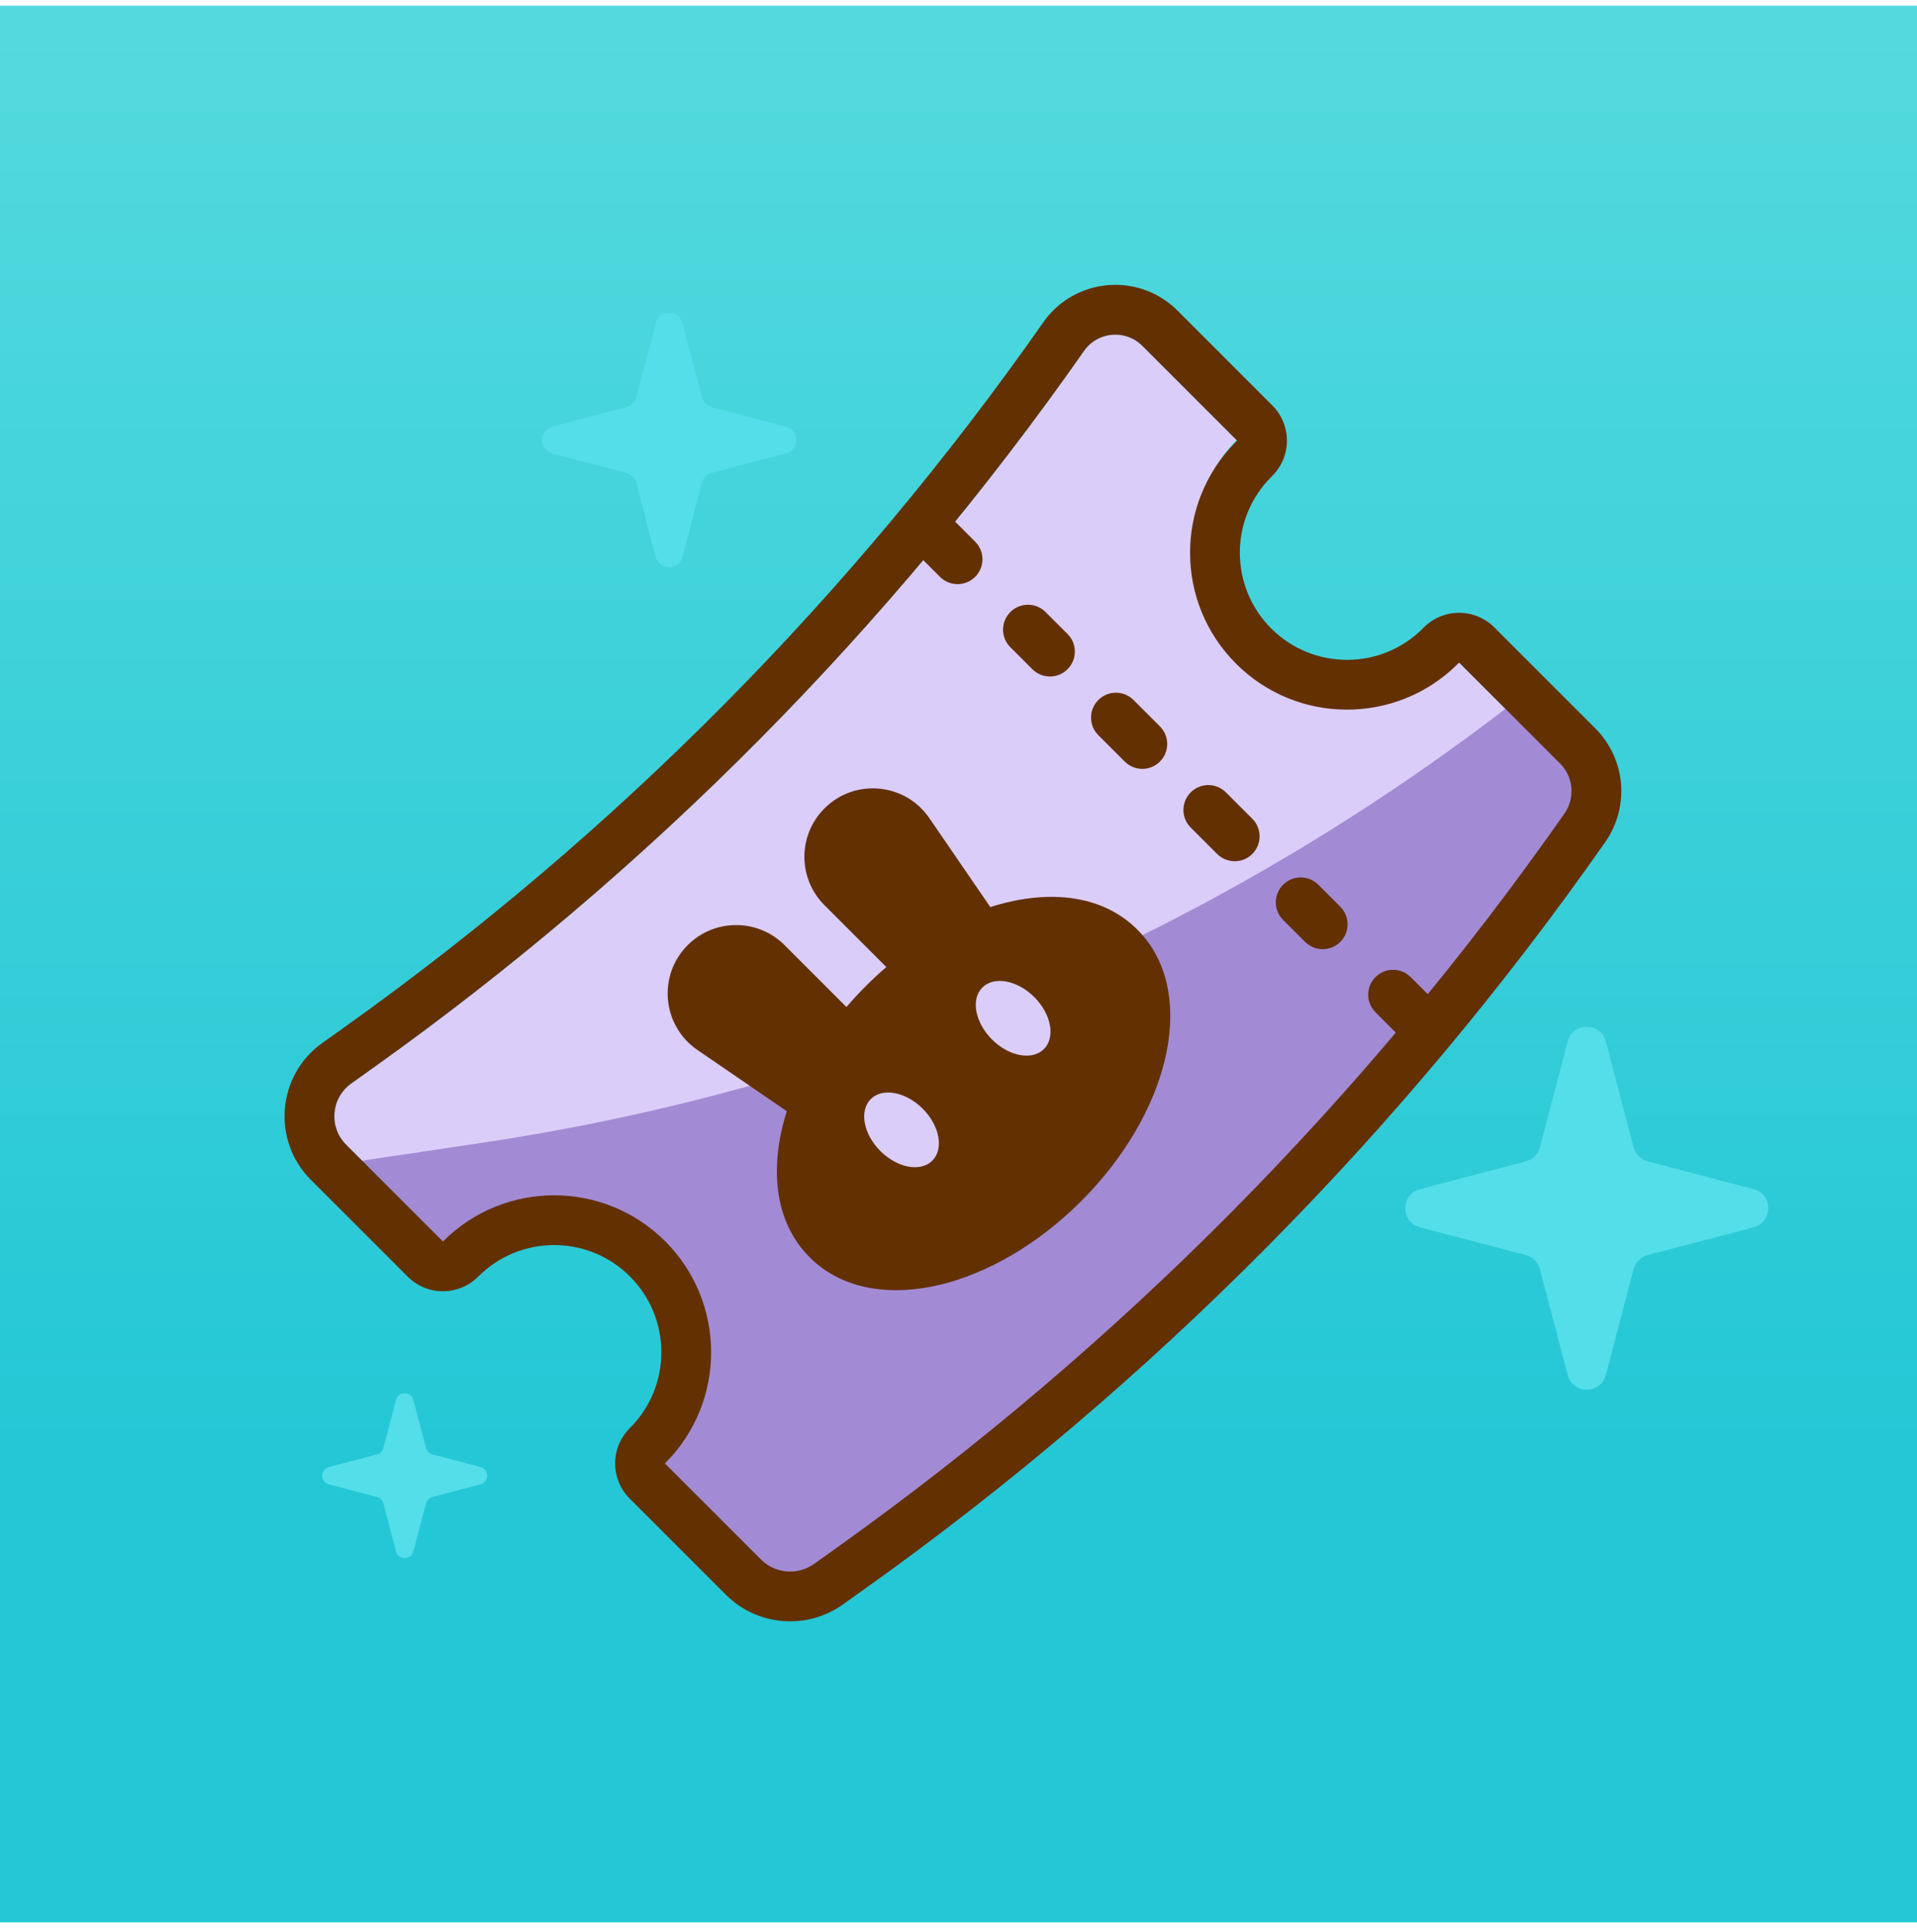<svg width="128" height="129" viewBox="0 0 128 129" fill="none" xmlns="http://www.w3.org/2000/svg">
<rect width="128" height="128" transform="translate(0 0.38)" fill="url(#paint0_linear)"/>
<path d="M104.167 50.988C105.063 51.884 105.186 53.294 104.459 54.332C91.164 73.329 74.722 89.916 55.844 103.38L54.353 104.443C53.26 105.223 51.763 105.098 50.814 104.149L44.102 97.438C48.064 93.335 48.021 86.798 43.972 82.749C39.923 78.7 33.386 78.656 29.283 82.618L23.11 76.445C21.936 75.271 22.098 73.324 23.45 72.36L24.941 71.296C43.363 58.158 59.407 41.971 72.382 23.434C73.29 22.136 75.151 21.973 76.272 23.093L82.555 29.376C78.608 33.479 78.656 40.006 82.7 44.05C86.744 48.093 93.27 48.142 97.374 44.195L104.167 50.988Z" fill="#DBCDF9"/>
<path d="M107.141 52.844L83.148 83.226L52.114 106.717L46.146 100.706L43.993 98.095L46.146 94.98L46.901 91.864L46.485 88.541L45.239 85.425L43.162 82.933L40.669 81.271L37.969 80.44H34.646L31.115 81.687L29.038 83.556L24.053 77.532L32.162 76.323C57.314 72.572 81.078 62.417 101.173 46.832L107.141 52.844Z" fill="#A28BD4"/>
<path fill-rule="evenodd" clip-rule="evenodd" d="M41.074 97.729C41.075 96.846 41.427 96 42.052 95.378L42.063 95.367C44.859 92.572 44.859 88.04 42.063 85.245C39.269 82.45 34.737 82.45 31.942 85.245L31.931 85.256C31.308 85.881 30.462 86.233 29.579 86.234C28.697 86.235 27.85 85.885 27.226 85.261L20.76 78.795C18.133 76.168 18.496 71.811 21.52 69.654L23.012 68.59L24.941 71.296L23.45 72.36C22.098 73.324 21.936 75.271 23.11 76.445L29.576 82.911L29.592 82.895C29.597 82.89 29.602 82.885 29.607 82.88C33.701 78.802 40.326 78.807 44.413 82.895C48.501 86.982 48.506 93.606 44.43 97.7C44.424 97.706 44.419 97.711 44.413 97.716L44.397 97.733L50.814 104.149C51.763 105.098 53.26 105.223 54.353 104.443L55.844 103.38C74.722 89.916 91.164 73.329 104.459 54.332C105.186 53.294 105.063 51.884 104.167 50.988L97.427 44.248C97.402 44.273 97.377 44.297 97.353 44.322C97.328 44.347 97.303 44.372 97.278 44.396C93.18 48.415 86.599 48.39 82.531 44.322C78.463 40.254 78.438 33.674 82.457 29.575C82.482 29.55 82.506 29.525 82.531 29.501C82.556 29.476 82.581 29.451 82.606 29.427L76.272 23.093C75.151 21.973 73.29 22.136 72.382 23.434C59.407 41.971 43.363 58.158 24.941 71.296L23.012 68.59C41.126 55.672 56.901 39.756 69.659 21.528C71.753 18.537 76.04 18.161 78.622 20.743L84.956 27.077C85.583 27.704 85.933 28.556 85.929 29.443C85.925 30.33 85.566 31.179 84.933 31.8C84.915 31.817 84.898 31.834 84.881 31.851C82.086 34.646 82.086 39.177 84.881 41.972C87.676 44.767 92.208 44.767 95.003 41.972C95.02 41.955 95.037 41.938 95.054 41.921C95.675 41.288 96.523 40.929 97.41 40.925C98.297 40.92 99.149 41.271 99.776 41.898L106.516 48.638C108.553 50.674 108.834 53.879 107.182 56.238C93.669 75.544 76.96 92.403 57.774 106.086L56.283 107.149C53.868 108.871 50.562 108.596 48.464 106.499L42.047 100.082C41.423 99.458 41.073 98.612 41.074 97.729Z" fill="#633001"/>
<path fill-rule="evenodd" clip-rule="evenodd" d="M63.644 34.704L65.112 36.173C65.761 36.822 65.761 37.874 65.112 38.523C64.463 39.172 63.411 39.172 62.762 38.523L61.294 37.054C60.645 36.405 60.645 35.353 61.294 34.704C61.943 34.055 62.995 34.055 63.644 34.704Z" fill="#633001"/>
<path fill-rule="evenodd" clip-rule="evenodd" d="M69.812 40.873L71.281 42.341C71.93 42.99 71.93 44.042 71.281 44.691C70.632 45.34 69.58 45.34 68.931 44.691L67.462 43.223C66.813 42.574 66.813 41.522 67.462 40.873C68.111 40.224 69.163 40.224 69.812 40.873Z" fill="#633001"/>
<path fill-rule="evenodd" clip-rule="evenodd" d="M77.449 50.86C76.8 51.509 75.748 51.509 75.1 50.86L73.337 49.097C72.688 48.449 72.688 47.396 73.337 46.748C73.986 46.099 75.038 46.099 75.687 46.748L77.449 48.51C78.098 49.159 78.098 50.211 77.449 50.86Z" fill="#633001"/>
<path fill-rule="evenodd" clip-rule="evenodd" d="M83.618 57.028C82.969 57.677 81.917 57.677 81.268 57.028L79.505 55.266C78.857 54.617 78.857 53.565 79.505 52.916C80.154 52.267 81.207 52.267 81.855 52.916L83.618 54.678C84.267 55.327 84.267 56.379 83.618 57.028Z" fill="#633001"/>
<path fill-rule="evenodd" clip-rule="evenodd" d="M88.024 59.084L89.493 60.553C90.141 61.202 90.141 62.254 89.493 62.903C88.844 63.552 87.792 63.552 87.143 62.903L85.674 61.434C85.025 60.785 85.025 59.733 85.674 59.084C86.323 58.435 87.375 58.435 88.024 59.084Z" fill="#633001"/>
<path fill-rule="evenodd" clip-rule="evenodd" d="M94.192 65.253L95.661 66.722C96.31 67.371 96.31 68.423 95.661 69.072C95.012 69.721 93.96 69.721 93.311 69.072L91.842 67.603C91.194 66.954 91.194 65.902 91.842 65.253C92.491 64.604 93.543 64.604 94.192 65.253Z" fill="#633001"/>
<path fill-rule="evenodd" clip-rule="evenodd" d="M55.05 60.451C53.265 58.666 53.265 55.772 55.05 53.987C57.073 51.964 60.435 52.276 62.052 54.635L66.124 60.577C69.678 59.437 73.449 59.588 75.948 62.087C78.195 64.334 78.536 67.644 77.774 70.799C77.004 73.99 75.056 77.351 72.193 80.214C69.329 83.078 65.969 85.025 62.778 85.796C59.623 86.557 56.312 86.216 54.066 83.97C51.581 81.485 51.418 77.742 52.535 74.209L46.568 70.12C44.209 68.503 43.897 65.14 45.92 63.117C47.705 61.332 50.599 61.332 52.384 63.117L56.518 67.252C56.928 66.772 57.362 66.301 57.821 65.843C58.264 65.4 58.718 64.979 59.181 64.582L55.05 60.451Z" fill="#633001"/>
<ellipse cx="60.197" cy="75.456" rx="1.999" ry="2.907" transform="rotate(-45 60.197 75.456)" fill="#DBCDF9"/>
<ellipse cx="67.649" cy="68.004" rx="1.999" ry="2.907" transform="rotate(-45 67.649 68.004)" fill="#DBCDF9"/>
<path d="M107.226 91.82C106.882 93.133 105.019 93.133 104.674 91.82L102.821 84.758C102.7 84.298 102.34 83.938 101.88 83.817L94.818 81.964C93.506 81.62 93.506 79.757 94.818 79.412L101.88 77.559C102.34 77.438 102.7 77.079 102.821 76.618L104.674 69.556C105.019 68.244 106.882 68.244 107.226 69.556L109.079 76.618C109.2 77.079 109.56 77.438 110.02 77.559L117.082 79.412C118.394 79.757 118.394 81.62 117.082 81.964L110.02 83.817C109.56 83.938 109.2 84.298 109.079 84.758L107.226 91.82Z" fill="#53DEE9"/>
<path d="M43.782 21.578C44.024 20.658 45.33 20.658 45.572 21.578L46.872 26.531C46.956 26.854 47.209 27.106 47.532 27.191L52.484 28.491C53.404 28.732 53.404 30.038 52.484 30.28L47.532 31.58C47.209 31.665 46.956 31.917 46.872 32.24L45.572 37.192C45.33 38.112 44.024 38.112 43.782 37.192L42.483 32.24C42.398 31.917 42.146 31.665 41.823 31.58L36.87 30.28C35.95 30.038 35.95 28.732 36.87 28.491L41.823 27.191C42.146 27.106 42.398 26.854 42.483 26.531L43.782 21.578Z" fill="#53DEE9"/>
<path d="M27.602 103.611C27.446 104.207 26.599 104.207 26.442 103.611L25.6 100.401C25.545 100.192 25.381 100.028 25.172 99.973L21.962 99.131C21.366 98.974 21.366 98.127 21.962 97.971L25.172 97.129C25.381 97.073 25.545 96.91 25.6 96.701L26.442 93.491C26.599 92.894 27.446 92.894 27.602 93.491L28.445 96.701C28.5 96.91 28.663 97.073 28.872 97.129L32.082 97.971C32.679 98.127 32.679 98.974 32.082 99.131L28.872 99.973C28.663 100.028 28.5 100.192 28.445 100.401L27.602 103.611Z" fill="#53DEE9"/>
<defs>
<linearGradient id="paint0_linear" x1="64" y1="0" x2="64" y2="128" gradientUnits="userSpaceOnUse">
<stop stop-color="#54DADE"/>
<stop offset="0.762" stop-color="#24C7D6"/>
</linearGradient>
</defs>
</svg>
